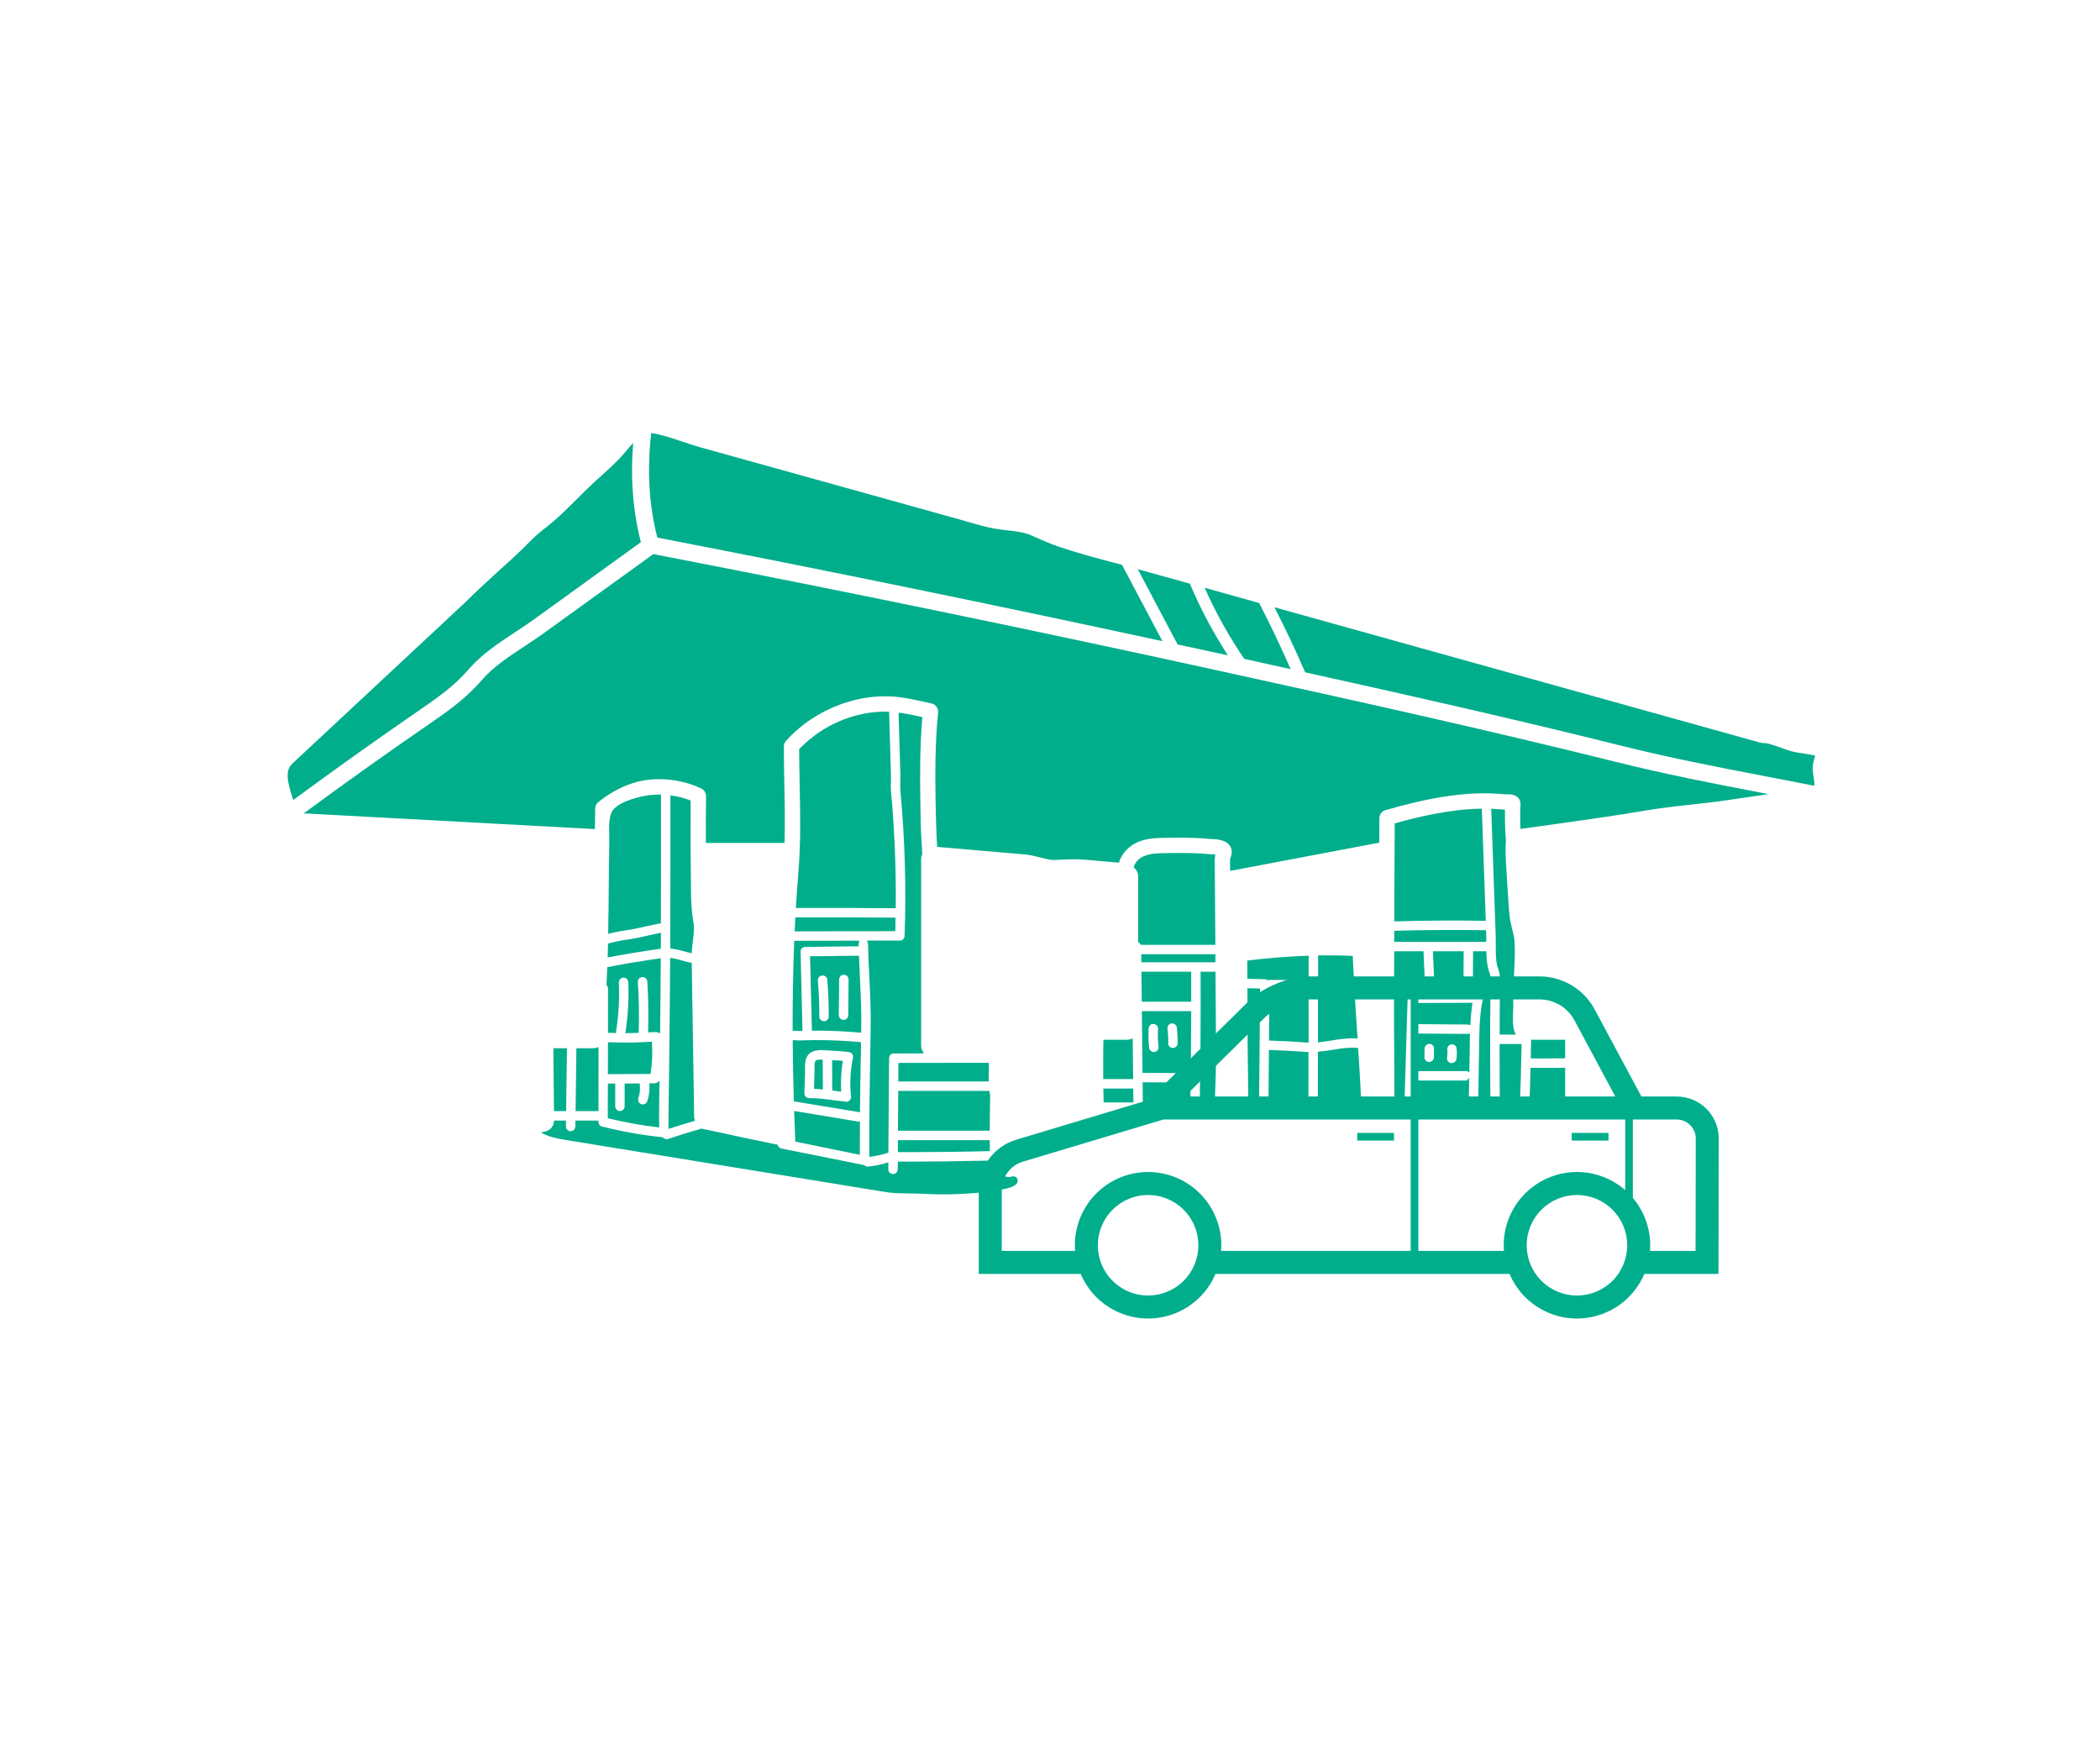<svg xmlns="http://www.w3.org/2000/svg" xmlns:xlink="http://www.w3.org/1999/xlink" width="1200" zoomAndPan="magnify" viewBox="0 0 900 750" height="1000" preserveAspectRatio="xMidYMid meet" version="1.0"><defs><clipPath id="58755136c2"><path d="M 419.465 418.215 L 736.715 418.215 L 736.715 565 L 419.465 565 Z M 419.465 418.215 " clip-rule="nonzero"/></clipPath></defs><path fill="#00ae8c" d="M 340.578 399.09 L 383.68 399.004 L 383.723 398.34 C 383.746 397.461 383.77 396.559 383.77 395.676 C 383.77 395.082 383.77 394.508 383.789 393.914 L 383.812 393.207 L 383.086 393.207 C 380.242 393.207 377.379 393.207 374.445 393.164 C 371.363 393.141 368.23 393.098 365.215 393.098 L 340.863 393.098 L 340.578 399.09 " fill-opacity="1" fill-rule="nonzero"/><path fill="#00ae8c" d="M 368.539 481.285 L 368.496 480.602 L 367.793 480.602 L 340.355 476.062 L 340.531 480.824 C 340.621 483.336 340.711 485.848 340.82 488.336 L 340.797 489.176 L 368.496 494.836 L 368.496 493.977 C 368.477 491.445 368.496 488.91 368.52 486.375 C 368.52 484.68 368.539 482.98 368.539 481.285 " fill-opacity="1" fill-rule="nonzero"/><path fill="#00ae8c" d="M 385 463.414 L 423.762 463.414 L 423.742 462.688 C 423.695 461.43 423.742 460.129 423.785 458.918 C 423.785 458.457 423.785 457.973 423.809 457.508 C 423.809 457.047 423.809 456.582 423.809 456.121 L 423.809 455.414 L 385.023 455.461 L 385 463.414 " fill-opacity="1" fill-rule="nonzero"/><path fill="#00ae8c" d="M 351.043 466.699 L 352.676 466.852 L 352.586 454.047 L 351.883 454.047 C 350.758 454.047 350.008 454.113 349.59 454.512 C 349.391 454.688 348.93 455.172 349.082 458.125 L 349.039 460.438 C 349.016 461.914 348.973 463.195 348.93 464.297 L 348.863 466.543 L 349.566 466.566 C 350.074 466.586 350.559 466.633 351.043 466.699 " fill-opacity="1" fill-rule="nonzero"/><path fill="#00ae8c" d="M 385.664 403.035 L 371.539 403.035 L 371.934 404.027 C 372 404.16 372.023 404.246 372.023 404.336 C 372.109 409.734 372.375 414.824 372.617 419.297 L 372.641 420.004 C 372.969 426.703 373.258 433.047 373.145 440.254 L 372.969 451.469 C 372.727 464.957 372.465 480.273 372.574 494.926 L 372.574 495.742 L 373.367 495.609 C 375.77 495.277 378.082 494.75 380.242 494.066 L 380.727 493.91 L 381.035 453.41 C 381.035 452.285 381.918 451.426 383.039 451.426 L 395.953 451.383 L 395.359 450.324 C 394.961 449.641 394.766 448.848 394.766 448.055 L 394.766 368.152 C 394.766 367.469 394.895 366.832 395.203 366.215 L 395.27 366.035 L 395.16 363.922 C 394.941 360.66 394.676 356.805 394.609 352.926 L 394.434 344 C 394.258 333.711 394.191 320.336 395.227 307.883 L 395.27 307.266 L 394.676 307.133 C 391.613 306.453 388.793 305.902 386.391 305.527 C 386.168 305.461 385.949 305.461 385.797 305.461 L 385.09 305.461 L 385.859 331.285 C 385.883 332.035 385.883 332.785 385.859 333.535 L 385.859 334.723 C 385.816 336.246 385.797 337.656 385.906 339.133 C 387.824 359.668 388.438 381.109 387.668 401.098 C 387.625 402.199 386.742 403.035 385.664 403.035 " fill-opacity="1" fill-rule="nonzero"/><path fill="#00ae8c" d="M 424.184 489.242 L 424.16 488.559 L 384.805 488.559 L 384.805 493.691 L 385.508 493.691 C 386.832 493.691 388.152 493.691 389.477 493.691 C 400.801 493.691 412.238 493.559 423.52 493.273 L 424.227 493.25 L 424.203 492.547 C 424.203 491.996 424.203 491.465 424.203 490.914 C 424.203 490.363 424.203 489.793 424.184 489.242 " fill-opacity="1" fill-rule="nonzero"/><path fill="#00ae8c" d="M 424.227 468.66 C 424.184 468.438 424.137 468.238 424.094 468.043 L 424.004 467.445 L 384.957 467.445 L 384.848 484.504 L 424.184 484.504 L 424.184 483.797 C 424.203 479.016 424.246 474.254 424.359 469.344 C 424.312 469.121 424.27 468.879 424.227 468.66 " fill-opacity="1" fill-rule="nonzero"/><path fill="#00ae8c" d="M 485.441 444.969 L 484.516 445.277 C 484.008 445.453 483.523 445.543 483.039 445.543 L 472.902 445.543 L 472.883 446.227 C 472.793 449.598 472.77 454.797 472.816 461.695 L 472.816 462.379 L 485.641 462.379 L 485.441 444.969 " fill-opacity="1" fill-rule="nonzero"/><path fill="#00ae8c" d="M 472.883 466.434 L 472.883 467.137 C 472.883 468.812 472.926 470.379 472.969 471.699 L 472.992 472.383 L 485.75 472.383 L 485.664 466.434 L 472.883 466.434 " fill-opacity="1" fill-rule="nonzero"/><path fill="#00ae8c" d="M 520.613 370.688 L 520.613 370.664 C 520.566 369.672 520.523 368.285 520.742 366.918 L 520.855 366.168 L 520.105 366.102 C 519.84 366.082 519.574 366.082 519.355 366.082 C 519.113 366.059 518.914 366.059 518.672 366.035 C 518.188 366.035 517.746 365.992 517.438 365.973 C 511.863 365.398 506.133 365.484 500.582 365.551 L 499.832 365.574 C 496.504 365.598 493.043 365.641 490.18 366.895 C 488.129 367.754 486.5 369.473 485.992 371.281 L 485.883 371.699 L 486.191 371.988 C 487.227 372.914 487.777 374.125 487.777 375.426 L 487.777 403.762 L 488.152 403.961 C 488.328 404.07 488.504 404.246 488.703 404.535 L 488.902 404.863 L 520.875 404.863 L 520.613 370.688 " fill-opacity="1" fill-rule="nonzero"/><path fill="#00ae8c" d="M 341.129 388.293 L 341.062 389.066 L 365.215 389.066 C 368.188 389.066 371.273 389.086 374.512 389.129 C 377.398 389.176 380.352 389.176 383.195 389.176 L 383.898 389.176 L 383.898 388.469 C 384.055 371.988 383.371 355.504 381.895 339.461 C 381.719 337.742 381.762 336.09 381.828 334.527 L 381.828 333.512 C 381.852 332.828 381.852 332.125 381.828 331.418 L 381.035 304.953 L 380.375 304.953 C 366.691 304.621 352.566 310.508 342.691 320.82 L 342.496 321.016 L 342.496 321.305 C 342.539 326.352 342.605 331.332 342.715 336.355 C 342.98 348.605 343.223 361.254 342.141 374.102 C 341.766 378.707 341.438 383.469 341.129 388.293 " fill-opacity="1" fill-rule="nonzero"/><path fill="#00ae8c" d="M 344.742 468.328 L 344.852 465.574 C 344.918 463.746 344.984 461.496 345.027 460.262 L 345.027 458.234 C 344.961 456.383 344.852 453.301 346.879 451.492 C 348.289 450.238 350.184 449.973 351.816 449.973 C 352.387 449.973 352.938 450.016 353.402 450.039 L 354.152 450.082 C 357.391 450.191 360.652 450.434 363.848 450.832 C 364.422 450.918 364.949 451.227 365.258 451.668 C 365.59 452.152 365.699 452.703 365.59 453.234 L 365.566 453.254 C 364.422 458.742 364.133 464.316 364.73 469.871 C 364.816 470.445 364.598 471.039 364.156 471.48 C 363.781 471.875 363.273 472.098 362.812 472.141 L 362.57 472.051 C 360.984 471.898 359.441 471.723 357.852 471.523 L 357.281 471.434 C 354.02 471.016 350.34 470.531 346.77 470.531 C 345.645 470.531 344.742 469.629 344.742 468.504 C 344.742 468.438 344.742 468.371 344.742 468.328 Z M 368.562 475.777 C 368.629 467.602 368.785 459.449 368.938 451.426 L 369.004 447.195 L 368.871 446.535 L 368.211 446.492 C 359.637 445.719 350.91 445.5 342.297 445.828 C 342.23 445.828 342.141 445.828 341.988 445.809 C 341.328 445.719 340.863 445.719 340.445 445.719 L 339.738 445.719 L 339.738 446.426 C 339.805 455.172 339.961 463.324 340.203 471.367 L 340.223 471.941 L 368.562 476.613 L 368.562 475.777 " fill-opacity="1" fill-rule="nonzero"/><path fill="#00ae8c" d="M 356.75 467.25 L 357.301 467.359 C 357.5 467.402 357.676 467.445 357.832 467.426 C 358.141 467.469 358.426 467.512 358.734 467.559 C 359.043 467.602 359.375 467.645 359.684 467.688 L 360.496 467.777 L 360.477 466.961 C 360.301 463.062 360.496 459.141 361.113 455.328 L 361.227 454.602 L 360.496 454.512 C 359.418 454.402 358.383 454.379 357.348 454.336 L 356.621 454.312 L 356.684 466.676 L 356.75 467.25 " fill-opacity="1" fill-rule="nonzero"/><path fill="#00ae8c" d="M 340.355 403.809 C 339.871 416.652 339.672 428.797 339.695 440.98 L 339.695 441.688 L 340.402 441.688 C 340.906 441.688 341.48 441.688 342.188 441.797 L 342.383 441.797 C 342.648 441.754 342.957 441.773 343.199 441.754 L 343.926 441.754 L 343.109 407.797 C 343.09 407.266 343.289 406.758 343.664 406.363 C 344.035 405.988 344.566 405.77 345.094 405.77 L 345.887 405.77 C 349.371 405.723 352.852 405.68 356.312 405.613 L 360.078 405.57 C 362.48 405.547 364.883 405.504 367.285 405.504 L 367.988 405.504 L 367.988 404.402 C 367.988 404.336 368.012 404.227 368.035 404.113 L 368.254 403.078 L 340.379 403.125 L 340.355 403.809 " fill-opacity="1" fill-rule="nonzero"/><path fill="#00ae8c" d="M 363.672 419.695 L 363.539 435.008 L 363.539 435.031 C 363.539 436.133 362.613 437.035 361.535 437.035 C 360.387 437.016 359.484 436.113 359.484 434.988 L 359.637 419.652 C 359.637 418.57 360.543 417.688 361.645 417.688 C 362.766 417.688 363.672 418.594 363.672 419.695 Z M 350.516 420.18 C 350.426 419.078 351.242 418.109 352.387 417.996 C 352.453 417.996 352.52 417.996 352.566 417.996 C 353.027 417.996 353.469 418.152 353.844 418.461 C 354.238 418.812 354.504 419.32 354.547 419.871 C 355.012 425.18 355.211 430.469 355.164 435.605 C 355.164 436.707 354.262 437.586 353.16 437.586 C 352.035 437.586 351.133 436.684 351.133 435.582 C 351.176 430.582 350.957 425.402 350.516 420.18 Z M 369.113 440.188 C 369.223 433.113 368.914 426.855 368.605 420.203 L 368.562 419.473 C 368.43 416.5 368.277 413.391 368.168 410.219 L 368.145 409.559 L 367.461 409.559 C 365.016 409.559 362.59 409.582 360.168 409.602 L 353.535 409.711 C 351.66 409.734 349.766 409.758 347.895 409.758 L 347.164 409.758 L 347.961 441.641 L 348.664 441.641 C 355.387 441.578 361.973 441.887 368.297 442.457 L 369.07 442.5 L 369.113 440.188 " fill-opacity="1" fill-rule="nonzero"/><path fill="#00ae8c" d="M 282.645 463.172 L 281.543 463.898 C 281.191 464.121 280.883 464.207 280.551 464.207 L 278.281 464.207 L 278.324 464.957 C 278.457 467.379 278.148 469.762 277.398 471.898 C 277.07 472.934 275.793 473.508 274.844 473.152 C 274.359 472.977 273.941 472.625 273.699 472.141 C 273.457 471.656 273.41 471.105 273.586 470.598 C 274.203 468.855 274.402 466.941 274.203 464.891 L 274.137 464.25 L 267.703 464.297 L 267.703 474.078 C 267.703 475.16 266.777 476.086 265.699 476.086 C 264.574 476.086 263.672 475.18 263.672 474.078 L 263.672 464.316 L 260.52 464.316 L 260.477 479.168 L 261.027 479.301 C 268.32 481.043 275.109 482.254 281.742 483.027 L 282.555 483.113 L 282.512 482.301 C 282.402 478.816 282.488 473 282.621 464.492 L 282.645 463.172 " fill-opacity="1" fill-rule="nonzero"/><path fill="#00ae8c" d="M 433.766 504.113 L 433.746 504.137 C 432.355 504.555 430.816 504.336 429.602 503.52 C 428.984 503.078 428.48 502.527 428.125 501.844 L 427.773 501.184 L 427.133 501.582 C 426.848 501.734 426.562 501.844 426.23 501.844 C 425.129 501.844 424.203 500.941 424.203 499.816 C 424.184 499.422 424.203 499.023 424.203 498.629 L 424.203 497.328 L 423.5 497.328 C 410.078 497.637 398.949 497.77 388.527 497.77 C 387.516 497.77 386.523 497.77 385.508 497.746 L 384.781 497.703 L 384.738 501.098 C 384.738 502.176 383.832 503.078 382.711 503.078 C 381.609 503.078 380.703 502.176 380.703 501.051 L 380.703 498.078 L 379.801 498.34 C 376.957 499.18 374.402 499.684 371.98 499.883 L 371.914 499.863 L 371.781 499.906 C 371.25 499.906 370.832 499.641 370.566 499.422 L 370.414 499.266 L 334.824 492.129 C 334.188 491.973 333.656 491.512 333.395 490.871 L 333.262 490.52 L 318.895 487.523 C 312.879 486.199 306.84 484.898 300.801 483.664 L 300.648 483.621 L 300.473 483.664 C 295.25 485.141 290.598 486.598 286.258 488.074 C 285.684 488.293 284.805 488.137 284.188 487.5 L 284.012 487.301 L 283.746 487.277 C 275.305 486.441 266.891 484.941 257.984 482.719 C 257.125 482.496 256.508 481.727 256.488 480.844 L 256.465 480.16 L 246.617 480.16 L 246.57 482.719 C 246.57 483.797 245.668 484.699 244.523 484.699 C 243.422 484.699 242.539 483.777 242.539 482.652 L 242.582 480.16 L 237.449 480.16 L 237.383 480.777 C 237.273 481.926 236.676 482.98 235.797 483.754 C 235.223 484.262 234.52 484.613 233.68 484.832 L 231.785 485.273 L 233.527 486.133 C 235.289 487.016 238.266 487.809 242.406 488.469 L 379.844 510.836 C 382.863 511.32 385.75 511.344 388.812 511.387 C 390.555 511.387 392.363 511.43 394.191 511.496 C 397.672 511.672 401.066 511.781 404.371 511.781 C 413.207 511.781 421.406 511.102 429.227 509.734 C 433.152 509.051 435.375 508.059 436.039 506.672 C 436.301 506.074 436.168 505.172 435.707 504.664 C 435.223 504.18 434.383 503.938 433.766 504.113 " fill-opacity="1" fill-rule="nonzero"/><path fill="#00ae8c" d="M 237.426 476.105 L 242.629 476.105 L 242.98 449.18 L 237.164 449.18 L 237.164 449.883 C 237.207 456.141 237.273 462.336 237.34 468.547 L 237.426 476.105 " fill-opacity="1" fill-rule="nonzero"/><path fill="#00ae8c" d="M 498.18 274.742 L 480.926 242.148 C 480.902 242.129 480.926 242.086 480.902 242.039 C 479.469 241.688 478.039 241.289 476.562 240.895 C 469.137 238.934 461.422 236.863 453.844 234.285 C 450.207 233.051 446.789 231.551 443.484 230.098 L 442.031 229.438 C 438.879 228.07 435.641 227.695 431.938 227.277 C 429.977 227.055 428.016 226.836 425.988 226.461 C 422.066 225.734 418.344 224.652 414.707 223.598 C 413.605 223.266 412.438 222.934 411.312 222.605 L 299.656 191.535 C 297.188 190.828 294.609 189.969 291.988 189.086 C 287.625 187.609 283.172 186.156 279.098 185.539 C 277.27 201.516 278.148 216.59 281.719 230.359 C 353.621 244.266 426.273 259.184 498.18 274.742 " fill-opacity="1" fill-rule="nonzero"/><path fill="#00ae8c" d="M 533.238 282.32 C 539.848 283.777 546.504 285.273 553.137 286.73 C 548.93 277.164 544.434 267.625 539.629 258.391 L 516.27 251.848 C 520.984 262.488 526.672 272.691 533.238 282.301 L 533.238 282.32 " fill-opacity="1" fill-rule="nonzero"/><path fill="#00ae8c" d="M 526.23 280.801 C 519.906 271.062 514.465 260.793 509.945 250.105 L 487.625 243.914 L 504.68 276.152 C 511.887 277.715 519.07 279.238 526.23 280.801 " fill-opacity="1" fill-rule="nonzero"/><path fill="#00ae8c" d="M 256.508 448.695 L 255.629 448.938 C 255.078 449.09 254.637 449.18 254.219 449.18 L 247.012 449.18 L 246.684 476.105 L 256.488 476.105 L 256.508 448.695 " fill-opacity="1" fill-rule="nonzero"/><path fill="#00ae8c" d="M 200.891 286.75 C 206.445 280.34 213.938 275.379 221.188 270.598 C 223.961 268.77 226.652 267.008 229.164 265.18 L 274.668 232.324 C 271.25 219.102 270.129 204.82 271.363 189.75 C 270.414 190.805 269.531 191.82 268.918 192.57 C 268.301 193.34 267.727 194.023 267.176 194.641 C 264.246 197.988 261.051 200.855 257.922 203.652 C 256.754 204.711 255.629 205.727 254.504 206.781 C 252.102 209.008 249.812 211.277 247.543 213.547 C 242.957 218.109 238.242 222.848 232.668 227.055 C 230.242 228.93 227.906 231.219 225.438 233.688 C 224.184 234.965 222.906 236.199 221.605 237.434 C 219.137 239.77 216.582 242.039 214.047 244.332 C 209.133 248.848 204.062 253.453 199.328 258.172 L 125.352 327.145 C 122 330.227 123.191 334.988 125.527 342.438 C 125.57 342.59 125.594 342.699 125.637 342.832 C 143.465 329.723 161.621 316.766 179.758 304.293 C 187.34 299.07 194.543 294.133 200.891 286.75 " fill-opacity="1" fill-rule="nonzero"/><path fill="#00ae8c" d="M 260.652 399.223 L 260.652 400.148 L 261.535 399.93 C 263.582 399.465 265.785 398.98 268.035 398.672 C 271.23 398.23 274.227 397.547 277.137 396.887 C 278.898 396.492 280.684 396.094 282.469 395.742 L 283.238 395.742 L 283.238 395.035 C 283.285 387.699 283.285 380.359 283.285 373.133 L 283.285 340.477 L 282.578 340.477 C 281.191 340.477 279.824 340.543 278.5 340.695 C 275.086 341.094 265.543 343.098 262.547 347.328 C 260.984 349.512 260.984 353.809 261.094 357.664 C 261.094 358.234 261.117 358.809 261.117 359.316 C 261.137 359.777 261.137 360.242 261.137 360.617 C 261.004 367.051 260.961 373.484 260.895 379.941 C 260.852 386.355 260.785 392.789 260.652 399.223 " fill-opacity="1" fill-rule="nonzero"/><path fill="#00ae8c" d="M 278.898 459.383 C 279.516 455.547 279.691 451.516 279.426 447.086 L 279.383 446.379 L 278.68 446.402 C 272.926 446.777 267.066 446.844 261.293 446.621 L 260.562 446.602 L 260.52 460.285 L 278.898 460.176 L 278.898 459.383 " fill-opacity="1" fill-rule="nonzero"/><path fill="#00ae8c" d="M 287.207 411.254 C 287.184 417.227 287.141 423.176 287.074 429.125 L 286.742 460.77 L 286.699 463.129 C 286.609 468.855 286.457 478.465 286.48 482.785 L 286.5 483.754 L 287.402 483.445 C 290.953 482.301 294.125 481.328 297.168 480.449 L 297.805 480.273 L 297.605 479.434 C 297.539 479.168 297.496 478.926 297.496 478.664 L 296.461 412.578 L 295.91 412.469 C 294.719 412.223 293.531 411.938 292.363 411.605 L 292.074 411.52 C 290.688 411.145 289.367 410.77 288.02 410.57 L 287.227 410.441 L 287.207 411.254 " fill-opacity="1" fill-rule="nonzero"/><path fill="#00ae8c" d="M 296 343.055 L 295.559 342.879 C 293.223 341.973 290.73 341.312 288.133 340.938 L 287.316 340.828 L 287.316 373.133 C 287.316 383.844 287.293 394.66 287.25 405.57 L 287.25 406.406 L 287.867 406.496 C 289.828 406.738 291.766 407.246 293.422 407.707 C 293.992 407.859 294.566 408.016 295.094 408.148 L 296.438 408.5 L 296.504 407.641 C 296.617 406.207 296.746 404.754 296.945 403.32 C 297.297 400.523 297.652 397.613 297.145 394.949 C 296.262 390.012 296.176 385.121 296.109 380.406 L 296.109 378.641 C 295.953 367.008 295.91 355.855 296 343.539 L 296 343.055 " fill-opacity="1" fill-rule="nonzero"/><path fill="#00ae8c" d="M 260.562 404.863 C 260.52 406.781 260.477 408.348 260.453 409.383 L 260.41 410.262 L 267.484 408.984 C 269.973 408.523 272.309 408.168 274.645 407.816 L 276.562 407.508 C 278.016 407.309 279.473 407.09 280.969 406.848 L 283.219 406.496 L 283.219 405.898 C 283.219 404.113 283.219 402.352 283.238 400.566 L 283.262 399.688 L 280.617 400.238 C 279.758 400.434 278.898 400.613 278.039 400.809 L 277.707 400.875 C 274.777 401.559 271.738 402.242 268.562 402.66 C 265.984 403.035 263.473 403.562 261.07 404.203 L 260.562 404.336 L 260.562 404.863 " fill-opacity="1" fill-rule="nonzero"/><path fill="#00ae8c" d="M 520.898 408.898 L 489.102 408.898 L 489.168 412.336 L 520.898 412.336 L 520.898 408.898 " fill-opacity="1" fill-rule="nonzero"/><path fill="#00ae8c" d="M 259.926 422.098 L 260.102 422.293 C 260.434 422.668 260.586 423.09 260.586 423.551 L 260.562 442.547 L 261.227 442.59 C 261.578 442.613 261.93 442.613 262.305 442.613 C 262.613 442.59 262.965 442.613 263.297 442.633 L 264.023 442.699 L 264.023 441.949 C 265.125 435.074 265.523 428.023 265.234 420.996 C 265.215 420.488 265.391 419.98 265.742 419.586 C 266.117 419.188 266.645 418.945 267.152 418.902 C 267.176 418.902 267.195 418.902 267.219 418.902 C 268.301 418.902 269.223 419.781 269.27 420.863 C 269.555 427.805 269.18 434.879 268.121 441.887 L 267.992 442.723 L 273.719 442.566 L 273.742 441.906 C 273.961 434.746 273.828 427.648 273.367 420.84 C 273.301 419.715 274.117 418.77 275.242 418.703 C 275.285 418.68 275.328 418.68 275.352 418.68 C 276.453 418.68 277.332 419.496 277.422 420.555 C 277.84 427.098 277.973 433.996 277.773 441.621 L 277.754 442.371 L 279.34 442.305 C 279.934 442.305 280.508 442.281 281.078 442.238 C 281.301 442.215 281.609 442.258 281.961 442.391 L 282.91 442.789 L 283.043 429.105 C 283.105 423.684 283.129 418.219 283.172 412.773 L 283.195 410.57 L 282.359 410.727 C 281.035 410.926 279.734 411.121 278.457 411.32 L 277.18 411.52 C 274.227 411.961 271.34 412.402 268.211 412.93 L 260.258 414.43 L 259.926 422.098 " fill-opacity="1" fill-rule="nonzero"/><path fill="#00ae8c" d="M 777.969 323.816 C 776.273 323.375 773.785 323 772.375 322.781 C 770.699 322.539 769.223 322.316 768.055 321.988 C 766.645 321.633 765.078 321.039 763.406 320.465 C 760.762 319.477 757.695 318.395 755.824 318.395 C 755.297 318.395 754.832 318.328 754.371 318.219 L 546.195 260.219 C 550.844 269.363 555.316 278.688 559.352 288.094 C 603.113 297.77 647.98 307.863 693.816 319.297 C 715.719 324.785 735.066 328.488 755.605 332.453 C 762.633 333.797 769.906 335.188 777.465 336.707 C 777.465 336.641 777.531 336.508 777.531 336.441 C 777.684 335.496 777.465 334.195 777.242 332.785 C 777.09 331.902 776.98 331 776.914 330.117 C 776.691 327.871 777.352 325.777 777.926 323.926 C 777.926 323.883 777.926 323.84 777.969 323.816 " fill-opacity="1" fill-rule="nonzero"/><path fill="#00ae8c" d="M 619.422 429.742 C 615.609 429.789 611.797 429.789 607.941 429.789 L 607.258 429.789 L 606.969 438.844 L 628.898 439 C 628.961 439 629.051 439.02 629.141 439.043 L 630.152 439.262 L 630.195 438.449 C 630.352 435.516 630.594 432.852 630.945 430.516 L 631.078 429.699 L 630.242 429.699 C 626.648 429.699 623.012 429.699 619.422 429.742 " fill-opacity="1" fill-rule="nonzero"/><path fill="#00ae8c" d="M 606.242 463.016 L 605.848 476.328 L 629.383 477.496 L 629.645 461.938 L 628.59 463.016 L 606.242 463.016 " fill-opacity="1" fill-rule="nonzero"/><path fill="#00ae8c" d="M 620.172 453.234 C 620.348 452.066 620.391 450.898 620.281 449.707 C 620.172 448.605 620.984 447.637 622.109 447.527 C 622.176 447.527 622.242 447.527 622.309 447.527 C 622.77 447.527 623.211 447.68 623.586 447.988 C 624.004 448.34 624.246 448.828 624.27 449.355 C 624.422 450.832 624.379 452.328 624.18 453.828 C 624.004 454.82 623.168 455.523 622.176 455.523 L 621.867 455.547 C 620.742 455.348 619.992 454.336 620.172 453.234 Z M 610.473 453.012 L 610.539 449.246 C 610.562 448.145 611.664 447.328 612.613 447.285 C 613.164 447.285 613.668 447.504 614.023 447.902 C 614.398 448.297 614.594 448.828 614.574 449.355 L 614.508 453.102 C 614.484 454.18 613.582 455.062 612.414 455.062 C 611.906 455.062 611.422 454.844 611.047 454.469 C 610.672 454.094 610.453 453.543 610.473 453.012 Z M 628.898 443.031 L 606.859 442.875 L 606.355 458.984 L 628.719 458.984 L 629.711 459.449 L 629.977 442.965 L 629.27 442.965 C 629.074 442.965 628.941 443.008 628.898 443.031 " fill-opacity="1" fill-rule="nonzero"/><path fill="#00ae8c" d="M 627.176 425.711 L 627.289 407.617 L 614.109 407.617 L 614.902 425.711 L 627.176 425.711 " fill-opacity="1" fill-rule="nonzero"/><path fill="#00ae8c" d="M 636.016 394.574 L 636.762 394.594 L 635.066 346.512 L 634.383 346.535 C 620.875 346.801 607.277 350.172 598.246 352.684 L 597.738 352.836 L 597.539 394.816 L 598.266 394.793 C 611.82 394.441 624.16 394.375 636.016 394.574 " fill-opacity="1" fill-rule="nonzero"/><path fill="#00ae8c" d="M 610.078 407.617 L 597.516 407.617 L 597.43 426.195 C 597.406 435.738 597.473 445.434 597.539 454.82 L 597.539 455.504 C 597.582 462.094 597.629 468.703 597.629 475.27 L 597.629 475.953 L 601.812 476.105 L 603.27 427.695 C 603.312 426.613 604.195 425.734 605.297 425.734 L 610.871 425.734 L 610.078 407.617 " fill-opacity="1" fill-rule="nonzero"/><path fill="#00ae8c" d="M 636.984 403.586 L 636.984 402.309 C 637.004 401.91 637.004 401.492 636.984 401.117 L 636.875 398.586 L 636.211 398.586 L 635.949 398.605 C 624.246 398.406 611.555 398.473 598.223 398.828 L 597.562 398.848 L 597.496 403.586 L 636.984 403.586 " fill-opacity="1" fill-rule="nonzero"/><path fill="#00ae8c" d="M 642.691 452.703 C 642.691 461.828 642.734 469.957 642.844 477.516 L 642.844 478.199 L 651.195 478.574 L 651.219 477.871 C 651.617 468.02 651.926 457.992 652.102 448.078 L 652.102 447.352 L 642.691 447.352 L 642.691 452.703 " fill-opacity="1" fill-rule="nonzero"/><path fill="#00ae8c" d="M 655.934 457.551 L 655.914 458.258 C 655.867 460.746 655.781 463.238 655.715 465.707 L 655.559 470.223 L 656.266 470.246 C 657.609 470.266 658.977 470.289 660.387 470.289 C 663.516 470.289 666.777 470.203 670.125 469.98 L 670.785 469.938 L 670.785 457.531 L 664.574 457.598 L 655.934 457.551 " fill-opacity="1" fill-rule="nonzero"/><path fill="#00ae8c" d="M 638.789 423.527 C 638.789 423.199 638.789 422.867 638.789 422.559 C 638.879 420.863 638.902 419.496 638.723 418.242 C 638.66 417.645 638.461 417.117 638.285 416.633 L 638.219 416.457 C 638.043 415.906 637.863 415.332 637.734 414.781 C 637.227 412.664 637.094 410.418 637.027 408.301 L 637.004 407.617 L 631.32 407.617 L 631.211 425.668 L 633.547 425.668 C 634.141 425.668 634.715 425.953 635.109 426.438 C 635.508 426.902 635.66 427.516 635.508 428.113 C 634.625 432.102 634.117 436.992 634.008 443.074 L 633.414 477.715 L 638.812 477.98 L 638.789 477.23 C 638.703 469.895 638.66 461.895 638.66 452.75 C 638.613 443.34 638.66 433.82 638.77 424.41 C 638.77 424.125 638.77 423.816 638.789 423.527 " fill-opacity="1" fill-rule="nonzero"/><path fill="#00ae8c" d="M 692.031 326.352 C 635.484 312.27 580.262 300.129 526.914 288.402 C 445.117 270.422 362.062 253.277 280 237.434 L 233.395 271.062 C 230.816 272.957 228.016 274.766 225.195 276.66 C 218.367 281.152 211.27 285.824 206.422 291.488 C 199.438 299.578 191.527 305.02 183.902 310.285 C 165.875 322.672 147.828 335.539 130.109 348.586 C 130.289 348.586 130.465 348.586 130.641 348.586 C 131.258 348.605 131.918 348.605 132.578 348.652 L 246.727 354.82 C 249.457 354.977 252.211 355.105 254.945 355.262 L 255.078 346.469 C 255.121 345.391 255.605 344.375 256.465 343.672 C 261.117 339.926 268.609 335.254 277.707 334.152 C 285.531 333.246 293.398 334.527 300.516 337.852 C 301.793 338.492 302.633 339.793 302.586 341.203 C 302.52 347.527 302.477 354.137 302.52 361.211 C 302.566 361.211 302.586 361.188 302.633 361.188 L 336.234 361.188 C 336.434 353.035 336.348 344.906 336.148 336.488 C 336.039 330.957 335.949 325.445 335.949 319.895 C 335.949 318.969 336.258 318.109 336.875 317.449 C 349.633 303.324 369.422 296.094 387.336 299.004 C 391.438 299.688 395.625 300.59 399.238 301.426 C 401.023 301.824 402.234 303.5 402.035 305.352 C 400.691 318.438 400.781 332.805 400.977 343.891 L 401.176 352.793 C 401.242 356.164 401.461 359.516 401.641 362.887 L 439.121 366.125 C 441.523 366.344 443.727 366.895 445.844 367.426 C 448.18 368.02 450.34 368.594 452.191 368.484 L 453.246 368.438 C 457.324 368.219 461.137 368.043 465.566 368.438 L 479.582 369.652 C 480.684 365.551 484.098 362.355 487.578 360.859 C 491.656 359.117 495.977 359.031 499.742 359.008 C 505.738 358.941 511.887 358.852 518.078 359.449 C 518.297 359.469 518.629 359.469 518.957 359.516 C 521.691 359.625 526.738 359.801 527.75 363.988 C 528.148 365.508 527.641 366.809 527.309 367.711 L 527.199 368.043 C 527.133 368.594 527.133 369.496 527.18 370.488 L 527.199 371.723 L 527.199 373.176 L 590.445 361.211 C 590.664 361.145 590.906 361.145 591.125 361.145 L 591.172 350.566 C 591.172 348.98 592.25 347.57 593.816 347.129 C 608.336 342.988 627.242 338.492 644.695 340.363 C 644.961 340.363 645.227 340.363 645.469 340.363 C 646.637 340.344 648.422 340.254 650.074 341.379 C 651.086 342.105 651.703 343.316 651.637 344.574 C 651.418 348.098 651.504 351.781 651.637 355.195 L 667.637 352.969 C 680.836 351.117 692.758 349.445 704.922 347.371 C 711.465 346.25 717.922 345.52 724.18 344.84 C 728.5 344.375 732.82 343.891 737.18 343.316 C 741.832 342.656 746.48 341.973 751.129 341.289 C 753.422 340.961 755.691 340.629 757.984 340.301 C 756.75 340.035 755.449 339.793 754.215 339.57 C 733.613 335.605 714.152 331.859 692.031 326.352 " fill-opacity="1" fill-rule="nonzero"/><path fill="#00ae8c" d="M 656.047 453.52 L 659.484 453.562 L 670.785 453.477 L 670.785 445.543 L 656.176 445.543 L 656.047 453.52 " fill-opacity="1" fill-rule="nonzero"/><path fill="#00ae8c" d="M 642.844 422.715 L 642.844 422.758 C 642.844 423.043 642.824 423.332 642.824 423.594 C 642.801 423.902 642.801 424.168 642.801 424.453 C 642.734 430.516 642.734 436.551 642.734 442.613 L 642.734 443.316 L 649.633 443.316 L 649.191 442.324 C 648.266 440.188 648.309 437.168 648.488 432.805 L 648.508 432.387 C 648.551 431.879 648.574 431.441 648.574 431.133 C 648.355 426.414 648.617 421.68 648.859 417.469 L 648.906 416.391 C 649.148 411.719 649.391 407.309 649.039 402.883 C 648.883 401.273 648.441 399.488 648.066 398.098 C 647.605 396.16 647.207 394.531 646.965 392.656 C 646.746 390.961 646.172 382.719 645.777 375.711 C 645.312 368.176 645.051 363.414 645.402 360.375 C 645.051 355.77 644.918 351.473 644.984 347.613 L 644.984 346.887 L 644.012 346.887 C 642.715 346.754 641.367 346.688 639.871 346.602 L 639.098 346.559 L 641.016 400.965 C 641.059 402.242 641.059 403.586 641.059 404.91 C 641.016 408.105 641.039 411.188 641.656 413.832 C 641.766 414.23 641.875 414.582 642.008 414.934 L 642.184 415.484 C 642.406 416.215 642.602 416.875 642.691 417.625 C 642.977 419.363 642.91 421.062 642.844 422.715 " fill-opacity="1" fill-rule="nonzero"/><path fill="#00ae8c" d="M 656.09 474.277 L 655.383 474.254 L 655.23 478.816 L 670.039 479.543 L 670.785 478.797 L 670.785 474.012 L 670.059 474.059 C 665.012 474.344 660.652 474.387 656.09 474.277 " fill-opacity="1" fill-rule="nonzero"/><path fill="#00ae8c" d="M 535.176 411.52 L 534.559 411.586 L 534.559 419.406 L 542.141 419.605 C 542.406 419.605 542.715 419.695 543.043 419.895 L 543.285 420.047 L 543.883 419.895 L 560.848 419.961 L 560.848 409.516 L 560.121 409.559 C 551.75 409.844 543.574 410.504 535.176 411.52 " fill-opacity="1" fill-rule="nonzero"/><path fill="#00ae8c" d="M 544.566 449.93 L 543.836 449.906 L 543.816 450.633 C 543.75 457.949 543.684 465.242 543.641 472.535 L 543.641 473.219 L 560.211 474.059 L 560.43 473.836 C 560.539 473.727 560.605 473.617 560.629 473.527 L 560.738 473.418 L 560.781 450.766 L 559.945 450.766 C 555.34 450.414 550.293 450.148 544.566 449.93 " fill-opacity="1" fill-rule="nonzero"/><path fill="#00ae8c" d="M 514.551 416.367 L 514.551 417.094 C 514.617 435.715 514.508 454.07 514.176 471.656 L 514.176 472.383 L 520.613 472.383 L 520.789 468.176 C 521.008 462.004 521.184 455.922 521.164 449.289 L 520.922 416.367 L 514.551 416.367 " fill-opacity="1" fill-rule="nonzero"/><path fill="#00ae8c" d="M 534.605 424.168 C 534.605 439.371 534.738 455.504 535 472.117 L 535 472.781 L 539.605 473.043 L 539.848 446.555 C 539.914 439.129 539.98 431.703 540.004 424.277 L 540.004 423.594 L 534.605 423.441 L 534.605 424.168 " fill-opacity="1" fill-rule="nonzero"/><path fill="#00ae8c" d="M 510.52 416.367 L 489.188 416.367 L 489.344 429.234 L 510.52 429.234 L 510.52 424.719 C 510.543 422.164 510.543 419.629 510.52 417.074 L 510.52 416.367 " fill-opacity="1" fill-rule="nonzero"/><path fill="#00ae8c" d="M 500.34 440.828 C 500.273 440.277 500.426 439.746 500.758 439.328 C 501.086 438.887 501.551 438.625 502.078 438.559 C 502.168 438.559 502.254 438.535 502.344 438.535 C 502.785 438.535 503.227 438.691 503.578 438.977 C 504.02 439.309 504.281 439.793 504.348 440.344 C 504.613 442.746 504.746 444.949 504.703 447.062 C 504.68 448.164 503.777 449.07 502.629 449.07 C 502.102 449.047 501.594 448.828 501.219 448.453 C 500.844 448.055 500.648 447.547 500.668 447.02 C 500.715 444.949 500.602 442.855 500.34 440.828 Z M 496.504 448.539 C 496.57 449.07 496.414 449.574 496.086 449.996 C 495.754 450.434 495.27 450.699 494.809 450.766 L 494.477 450.766 C 493.465 450.766 492.605 449.996 492.492 449.004 C 492.164 446.246 492.098 443.449 492.273 440.672 C 492.316 440.078 492.625 439.504 493.066 439.152 C 493.332 438.934 493.793 438.691 494.434 438.777 C 494.961 438.82 495.469 439.062 495.82 439.461 C 496.172 439.879 496.352 440.387 496.305 440.938 C 496.152 443.605 496.219 446.16 496.504 448.539 Z M 489.652 459.734 L 510.32 459.82 L 510.344 457.266 C 510.41 449.508 510.477 441.754 510.52 433.973 L 510.52 433.27 L 489.363 433.27 L 489.652 459.734 " fill-opacity="1" fill-rule="nonzero"/><path fill="#00ae8c" d="M 582.094 449.688 L 582.07 449.09 L 581.477 449.023 C 578.281 448.715 574.93 449.246 571.383 449.816 L 571.031 449.883 C 569.023 450.191 567.195 450.434 565.453 450.59 L 564.816 450.656 L 564.793 474.254 L 583.438 475.203 L 583.414 474.453 C 583.148 465.883 582.598 457.18 582.094 449.688 " fill-opacity="1" fill-rule="nonzero"/><path fill="#00ae8c" d="M 579.777 410.262 L 579.758 409.625 L 579.117 409.582 C 574.688 409.359 569.996 409.359 565.586 409.402 L 564.902 409.402 L 564.902 419.961 L 580.285 420.047 L 580.242 419.297 C 580.066 416.277 579.887 413.238 579.777 410.262 " fill-opacity="1" fill-rule="nonzero"/><path fill="#00ae8c" d="M 489.781 472.383 L 510.121 472.383 L 510.145 471.699 C 510.188 470.156 510.211 468.613 510.234 467.051 L 510.277 463.855 L 489.695 463.766 L 489.781 472.383 " fill-opacity="1" fill-rule="nonzero"/><path fill="#00ae8c" d="M 564.859 446.688 L 565.652 446.578 C 566.996 446.426 568.387 446.203 569.816 445.984 L 570.391 445.895 C 573.961 445.301 577.465 444.773 581.035 444.949 L 581.852 444.992 L 581.785 444.176 C 581.738 443.801 581.719 443.426 581.695 443.055 C 581.652 442.633 581.629 442.215 581.586 441.797 L 581.277 436.973 C 581.012 432.918 580.746 428.816 580.504 424.742 L 580.461 424.078 L 564.859 423.992 L 564.859 446.688 " fill-opacity="1" fill-rule="nonzero"/><path fill="#00ae8c" d="M 544.035 424.629 C 544.016 431.086 543.949 437.566 543.883 444 L 543.859 445.875 L 544.543 445.895 C 550.316 446.094 555.383 446.379 560.055 446.734 L 560.828 446.801 L 560.828 424.016 L 544.059 423.926 L 544.035 424.629 " fill-opacity="1" fill-rule="nonzero"/><g clip-path="url(#58755136c2)"><path fill="#00ae8c" d="M 492.238 471.344 L 494.457 469.148 L 535.105 429.039 C 535.109 429.035 535.117 429.031 535.117 429.031 C 535.938 428.223 536.812 427.465 537.73 426.766 C 538.672 426.051 539.648 425.387 540.656 424.762 C 542.73 423.484 544.898 422.379 547.152 421.465 C 549.398 420.539 551.727 419.797 554.094 419.246 C 555.246 418.98 556.41 418.773 557.582 418.621 C 558.723 418.477 559.871 418.395 561.031 418.395 L 659.762 418.395 C 664.625 418.395 669.391 419.711 673.559 422.207 C 677.73 424.703 681.152 428.281 683.441 432.559 L 703.461 469.855 L 718.582 469.855 C 723.363 469.855 727.949 471.758 731.336 475.137 C 734.707 478.52 736.613 483.113 736.613 487.895 L 736.488 545.875 L 704.73 545.875 C 703.172 549.547 700.91 552.926 698.035 555.793 C 692.148 561.68 684.16 564.988 675.84 564.988 C 667.512 564.988 659.531 561.68 653.641 555.793 C 650.762 552.926 648.504 549.547 646.945 545.875 L 520.93 545.875 C 519.371 549.547 517.113 552.926 514.238 555.793 C 508.352 561.68 500.363 564.988 492.035 564.988 C 483.719 564.988 475.723 561.68 469.84 555.793 C 466.965 552.926 464.707 549.547 463.148 545.875 L 419.473 545.875 L 419.473 509.973 C 419.473 505.117 421.039 500.395 423.941 496.492 C 426.836 492.598 430.914 489.746 435.566 488.352 Z M 470.496 533.598 C 470.496 527.887 472.77 522.406 476.809 518.367 C 480.848 514.328 486.328 512.055 492.035 512.055 C 497.75 512.055 503.227 514.328 507.27 518.367 C 511.309 522.406 513.582 527.887 513.582 533.598 C 513.582 539.312 511.309 544.797 507.27 548.836 C 503.227 552.875 497.75 555.137 492.035 555.137 C 486.328 555.137 480.848 552.875 476.809 548.836 C 472.77 544.797 470.496 539.312 470.496 533.598 Z M 654.293 533.598 C 654.293 527.887 656.566 522.406 660.602 518.367 C 664.641 514.328 670.125 512.055 675.84 512.055 C 681.551 512.055 687.035 514.328 691.07 518.367 C 695.109 522.406 697.383 527.887 697.383 533.598 C 697.383 539.312 695.109 544.797 691.07 548.836 C 687.035 552.875 681.551 555.137 675.84 555.137 C 670.125 555.137 664.641 552.875 660.602 548.836 C 656.566 544.797 654.293 539.312 654.293 533.598 Z M 604.586 479.707 L 604.586 536.023 L 523.332 536.023 C 523.398 535.219 523.43 534.41 523.43 533.598 C 523.43 525.277 520.121 517.289 514.238 511.398 C 508.352 505.52 500.363 502.203 492.035 502.203 C 483.719 502.203 475.723 505.52 469.84 511.398 C 463.957 517.289 460.648 525.277 460.648 533.598 C 460.648 534.41 460.68 535.219 460.738 536.023 L 429.324 536.023 L 429.324 509.973 C 429.324 507.234 430.207 504.57 431.84 502.379 C 433.477 500.184 435.773 498.566 438.391 497.781 L 498.641 479.707 Z M 696.52 509.98 C 690.812 504.988 683.465 502.203 675.84 502.203 C 667.512 502.203 659.531 505.52 653.641 511.398 C 647.754 517.289 644.445 525.277 644.445 533.598 C 644.445 534.41 644.477 535.219 644.535 536.023 L 607.867 536.023 L 607.867 479.707 L 696.52 479.707 Z M 699.801 479.707 L 718.582 479.707 C 720.75 479.707 722.828 480.566 724.367 482.105 C 725.898 483.637 726.758 485.715 726.758 487.883 L 726.668 536.023 L 707.141 536.023 C 707.203 535.219 707.234 534.41 707.234 533.598 C 707.234 526.148 704.582 518.969 699.801 513.32 Z M 581.668 485.449 L 597.43 485.449 L 597.43 488.738 L 581.668 488.738 Z M 673.598 485.449 L 689.359 485.449 L 689.359 488.738 L 673.598 488.738 Z M 604.586 428.246 L 604.586 469.855 L 507.766 469.855 L 542.02 436.051 C 542.551 435.531 543.109 435.051 543.703 434.602 C 544.387 434.082 545.086 433.598 545.816 433.145 C 547.441 432.152 549.129 431.293 550.891 430.578 C 552.645 429.848 554.457 429.273 556.309 428.844 C 557.145 428.645 557.988 428.504 558.836 428.391 C 559.574 428.297 560.316 428.246 561.059 428.246 Z M 607.867 428.246 L 659.762 428.246 C 662.844 428.246 665.867 429.078 668.504 430.66 C 671.145 432.242 673.312 434.504 674.766 437.223 L 692.273 469.855 L 607.867 469.855 L 607.867 428.246 " fill-opacity="1" fill-rule="evenodd"/></g></svg>